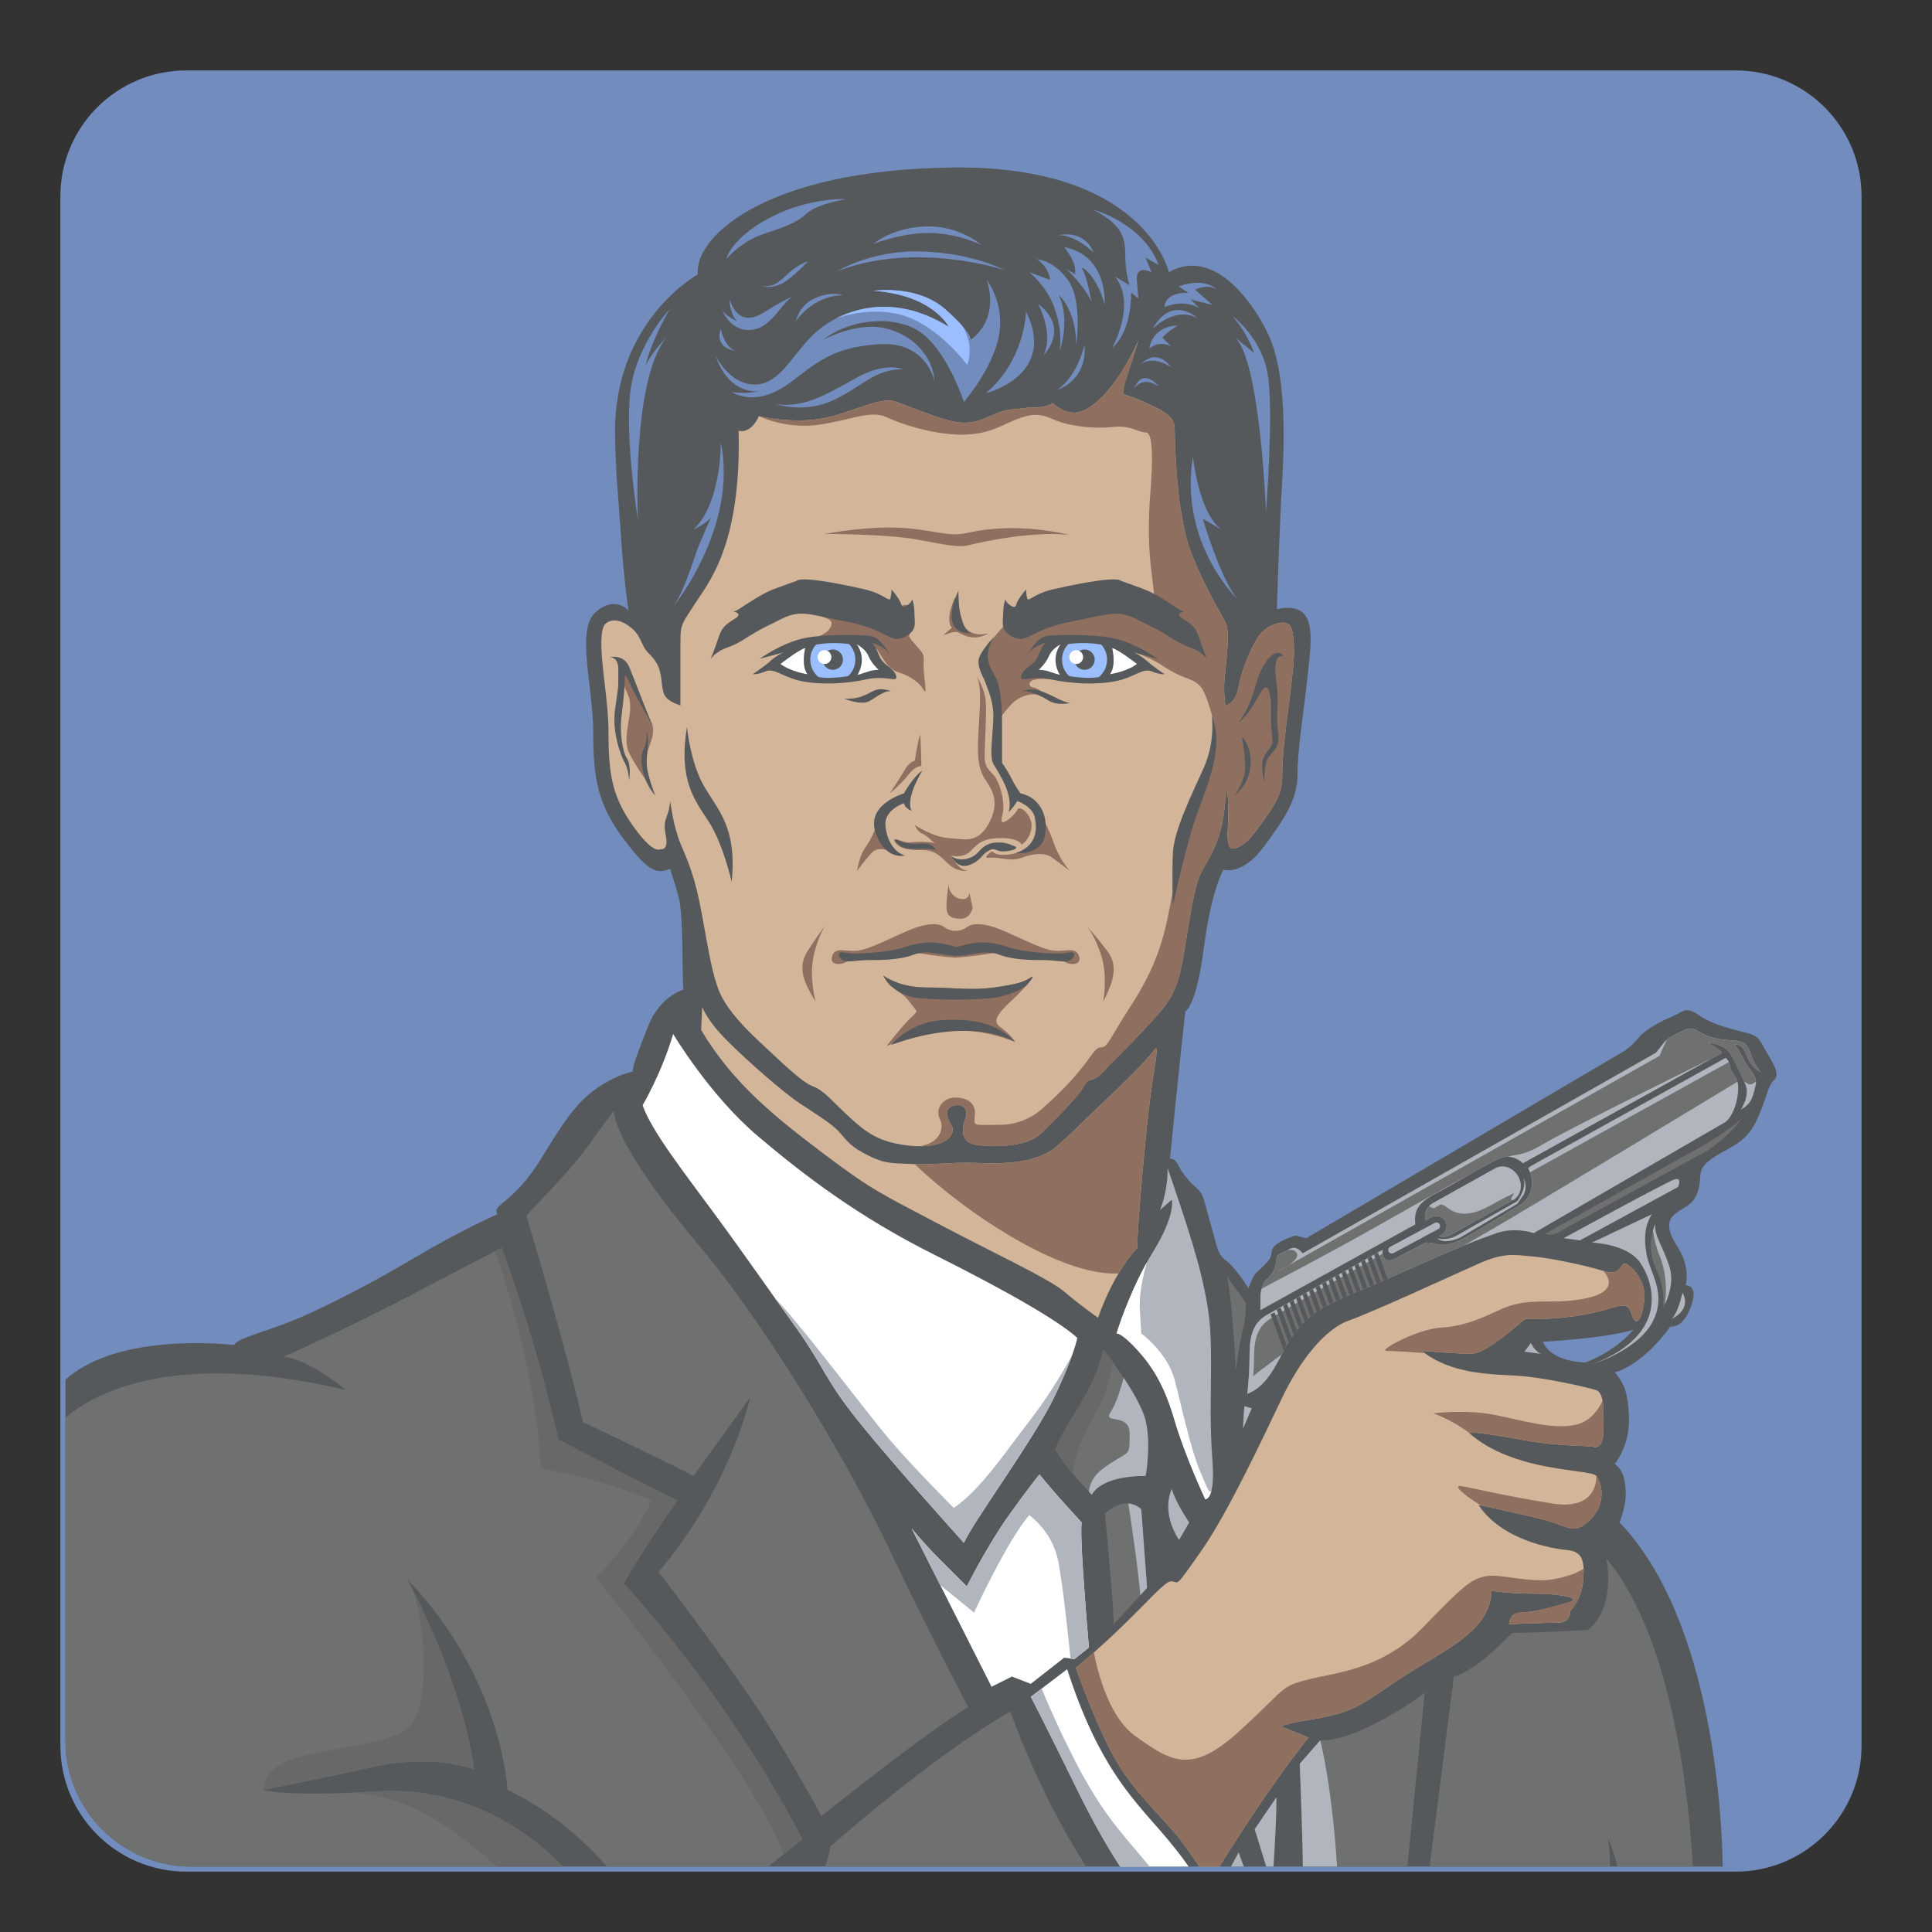 <svg width="192px" height="192px" version="1.1" viewBox="0 0 192 192" xml:space="preserve" xmlns="http://www.w3.org/2000/svg">

	
		
			<rect x="0" y="0" width="192" height="192" fill="#333333" stroke="none"/>

	
		
			<path d="M185,173.482c0,6.913-5.604,12.518-12.518,12.518H18.518C11.604,186,6,180.396,6,173.482V19.518     C6,12.604,11.604,7,18.518,7h153.965C179.396,7,185,12.604,185,19.518V173.482z" fill="#728CBD"/>
		
	
	
		<path d="m173.7 102.68c-1.191-0.325-3.358-0.759-4.768-1.734-1.408-0.975-1.625-0.433-2.6 0-0.976 0.435-2.709 1.193-3.575 2.276-0.868 1.083-1.843 1.517-1.843 1.517l-31.097 18.312s-0.542-0.107-0.868-0.216c-0.324-0.109-0.649 0.108-1.191 0.324-0.542 0.217-1.408 0.65-1.408 1.409s-1.3 1.625-1.626 2.058c-0.324 0.435-0.65 1.409-0.65 1.409s-1.19-1.95-2.166-2.708c-0.976-0.759-0.866-1.192-1.625-3.793s-0.542-2.816-1.734-3.793c0 0-0.649-0.65-1.083-1.299-0.434-0.65-0.541-1.301-1.191-1.301 0 0 0.866-8.777 1.517-14.628 0 0 1.083-0.434 1.842-6.284 0.759-5.852 1.95-7.801 1.95-7.801s1.843 0.649 4.009-2.276c2.167-2.925 3.358-4.768 3.358-7.259 0-2.492 0.542-5.526 0.977-9.535 0.433-4.009 1.083-7.693-3.034-6.827 0 0 0.216-7.368 0.542-13.002 0.324-5.634 0.108-10.943-1.301-14.086-1.409-3.142-5.418-8.993-9.968-6.393 0 0-2.384-10.619-21.455-10.402-19.07 0.217-25.788 7.151-25.354 10.619 0 0-8.347 4.549-8.235 15.819 0.038 3.813 0.374 6.855 0.527 9.263 0.432 6.804 0.911 8.538 0.774 8.291 0 0-1.301-1.517-3.251 0.216-1.95 1.734-0.217 7.368-0.217 11.919s0.434 7.151 3.034 10.619c2.272 3.03 3.221 3.578 4.582 2.944 0 0 0.475 1.246 0.908 2.979 0.434 1.734 0.289 7.151 0.434 9.03 0 0-2.312 0.65-3.468 3.54-1.155 2.889-1.589 4.188-1.589 4.623 0 0-1.3 0.145-3.467 1.588-2.167 1.445-3.535 3.654-5.634 7.08-2.745 4.479-4.912 4.479-4.334 5.489 0 0-3.611 1.59-8.234 4.335s-9.969 5.49-13.147 6.645c-3.178 1.156-4.479 1.445-4.768 2.024 0 0-11.383-1.423-16.768 3.443v35.865c0 6.913 5.604 12.518 12.518 12.518h152.18c-0.056-4.158-0.82-24.38-10.254-34.201 0 0 0.614-1.481 0.614-2.781 0-1.301-0.217-2.384-1.084-3.034 0 0 1.518-1.843 1.408-4.659-0.108-2.818-0.649-3.468-1.408-4.443 0 0 2.601-0.541 5.526-4.55 0 0 1.083 0.216 1.842-1.518s0.541-2.492-0.325-2.6c0 0 0.542-1.735-0.867-3.901-1.408-2.167-0.649-2.926 0.218-3.467 0.866-0.542 1.625-0.868 1.949-2.275 0.325-1.409-0.216-1.843 1.301-2.926 1.518-1.083 3.251-1.409 4.334-3.576 1.084-2.167 1.192-3.684 1.842-4.226 0.65-0.541-0.108-1.733-0.758-2.816-0.653-1.087-0.653-1.519-1.846-1.844zm-16.144 32.722s-3.358 0-4.226-2.059c0 0 6.176-0.325 8.993-1.192 0 0-1.625 2.06-4.767 3.251z" fill="#56595B"/>
		
			<path d="m122.47 84.325c0.203 4e-3 1.107-0.066 2.335-1.723 2.08-2.809 2.628-3.702 2.628-5.707 0-1.767 0.253-3.759 0.546-6.066 0.146-1.143 0.297-2.325 0.438-3.632 0.024-0.226 0.05-0.451 0.075-0.674 0.176-1.581 0.128-3.679-0.245-4.278-0.487-0.782-2.259-0.229-3.126 0.926-0.581 0.775-1.733 3.323-2.022 5.057-0.288 1.733-1.3 1.877-1.3 1.877s-0.145-0.433-0.145-1.877c0-1.445 0.723-5.201 0.145-6.357s-2.022-3.323-3.468-7.079c-1.444-3.756-1.589-11.124-1.589-11.991s-0.145-1.445-1.878-2.312-3.179-1.301-3.179-1.301-0.288 0 0.289-1.733 1.156-3.612 1.156-3.612c-2.022 4.479-4.335 6.646-5.779 7.079-1.445 0.434-2.745-0.867-2.745-0.867-0.866 0.578-2.312 0.434-2.312 0.434-1.733 0.289-2.022 0-3.899 0.867-1.879 0.867-3.035 0.867-5.491 0s-2.312-0.867-3.901-1.445-4.623 1.3-7.657 1.733c-3.034 0.434-5.923-0.289-5.923-0.289-0.867 1.878-2.022 1.445-2.022 1.445 0.289 11.413-3.034 15.169-4.334 17.191-1.3 2.023-1.445 2.023-1.445 3.756s0 6.356 0 6.356c-1.733-0.578-1.733-1.155-1.878-2.456-0.144-1.3-0.434-1.878-1.3-2.745-0.867-0.868-0.578-1.734-2.022-2.745-1.445-1.011-2.243-0.167-2.243-0.167-0.711 0.632-0.354 3.673-0.093 5.894 0.189 1.617 0.386 3.29 0.386 4.891 0 4.279 0.379 6.574 2.73 9.708 1.79 2.386 2.325 1.921 2.446 1.921 0 0 0.819 0.144 0.529-1.301-0.289-1.444 1e-3 -1.589 0.29-2.6l0.144-0.867s0.289 2.456 1.011 4.189c0.723 1.734 1.445 3.178 2.167 7.223 0.722 4.046 1.011 5.635 1.589 7.224s2.023 3.322 4.045 5.201c2.022 1.878 4.189 4.045 5.346 4.478 1.155 0.435 1.877 1.444 3.611 3.034 1.734 1.589 3.034 2.601 6.212 2.89 3.179 0.289 4.624-1.011 3.901-2.167-0.722-1.156-0.361-1.806 0.578-1.878s1.156 0.723 0.794 1.59c-0.361 0.866-0.289 2.239 1.3 2.384 1.59 0.144 4.841 0.288 6.357-1.229 1.518-1.517 3.539-3.467 4.189-4.624 0.65-1.154 0.722 0.073 2.457-2.021 0 0 3.756-3.685 5.345-5.634 1.589-1.951 1.841-3.808 2.239-6.141 0.506-2.961 0.866-5.851 1.589-7.368 0.722-1.517 2.022-2.89 2.384-6.79 0.36-3.9 0.36 1.589 0.289 2.456-0.073 0.872 0.044 1.933 0.456 1.872z" fill="#D3B69A"/>
		
		<path d="m69.788 100.08s0.434 1.301 2.492 3.358c2.059 2.06 5.526 5.094 7.151 6.177 1.625 1.084 3.25 2.06 4.009 2.926 0.759 0.867 1.084 1.408 2.817 2.275s2.275 0.759 4.442 0.867 3.684-0.218 6.501-0.108c2.816 0.108 5.959 0 7.909-1.734 1.95-1.733 2.168-2.059 4.01-3.792 1.841-1.733 4.875-4.659 5.525-5.634 0.65-0.977 0.108 1.299-0.325 4.55s-1.3 12.786-1.3 15.062c0 0-2.167 2.059-3.9 6.935 0 0-1.842-1.301-3.359-2.601s-7.367-4.01-12.677-6.826c-5.309-2.816-6.285-3.143-11.161-6.827-4.875-3.683-9.101-7.042-12.244-12.352l0.11-2.276z" fill="#D3B69A"/><g fill="#8E6F60">
		<path d="m113.02 124.03c0-2.275 0.867-11.811 1.3-15.062 0.434-3.251 0.976-5.526 0.325-4.55-0.65 0.975-3.685 3.9-5.525 5.634-1.842 1.733-2.06 2.059-4.01 3.792-1.95 1.734-5.093 1.843-7.909 1.734-2.726-0.105-4.236 0.194-6.293 0.115 0.826 0.803 2.367 2.194 4.775 4.002 3.619 2.714 10.594 7.103 15.476 6.859 1.036-1.74 1.861-2.524 1.861-2.524z"/>
		<path d="m127.98 70.83c0.146-1.143 0.297-2.325 0.438-3.632 0.024-0.226 0.05-0.451 0.075-0.674 0.176-1.581 0.128-3.679-0.245-4.278-0.487-0.782-2.259-0.229-3.126 0.926-0.581 0.775-1.733 3.323-2.022 5.057-0.288 1.733-1.3 1.877-1.3 1.877s-0.145-0.433-0.145-1.877c0-1.445 0.723-5.201 0.145-6.357s-2.022-3.323-3.468-7.079c-1.444-3.756-1.589-11.124-1.589-11.991s-0.145-1.445-1.878-2.312-3.179-1.301-3.179-1.301-0.288 0 0.289-1.733 1.156-3.612 1.156-3.612c-2.022 4.479-4.335 6.646-5.779 7.079-1.445 0.434-2.745-0.867-2.745-0.867-0.866 0.578-2.312 0.434-2.312 0.434-1.733 0.289-2.022 0-3.899 0.867-1.879 0.867-3.035 0.867-5.491 0s-2.312-0.867-3.901-1.445-4.623 1.3-7.657 1.733c-3.034 0.434-5.923-0.289-5.923-0.289s2.6 1.299 5.852 0.866c3.25-0.434 5.2-1.517 6.826-0.759 1.625 0.759 4.768 1.734 7.477 1.734 2.708 0 4.009-0.975 5.417-1.517 1.409-0.542 2.275-0.65 3.684 0s4.009 0.975 5.852 0.758c1.842-0.216 2.601 0.542 3.359 0.542s0.65 3.25 0.433 5.959-0.217 5.418 0.109 7.91c0.324 2.492 0.324 3.25 0.324 3.25s-2.492-0.867-5.093-0.867-7.692 0.758-9.318 2.384c-1.625 1.625-2.6 2.817-2.275 4.334 0.326 1.517 1.409 2.708 1.301 4.984l-0.108 0.65s0.758-1.192 1.517-1.842c0.758-0.65 1.95-0.975 2.926-0.542 0.975 0.434-0.325-0.758-0.976-0.867s-0.65-0.867 0.759-0.867 4.768 0.542 6.393 0.217c1.626-0.325 2.167-0.759 3.143-1.084l0.975-0.325-1.733-1.625s1.733 0.542 2.925 1.3c1.192 0.759 1.735 1.083 2.927 1.517 1.19 0.434 1.517 1.084 1.949 2.384 0.435 1.301 1.301 3.901 0.109 7.151s-3.25 9.427-3.9 13.003c-0.65 3.575-1.518 6.284-3.901 9.968-2.384 3.685-2.275 4.117-3.034 4.117s-1.191 2.06-5.634 5.96c0 0-1.626 1.733-4.334 1.733-2.709 0-2.601 0.217-2.493-0.975 0.109-1.192-0.758-1.733-1.95-1.733s-2.059 1.083-1.517 2.166c0.441 0.885 0.018 2.345-2.036 2.677 2.629 0.025 3.779-1.15 3.119-2.207-0.722-1.156-0.361-1.806 0.578-1.878s1.156 0.723 0.794 1.59c-0.361 0.866-0.289 2.239 1.3 2.384 1.59 0.144 4.841 0.288 6.357-1.229 1.518-1.517 3.539-3.467 4.189-4.624 0.65-1.154 0.722 0.073 2.457-2.021 0 0 3.756-3.685 5.345-5.634 1.589-1.951 1.841-3.808 2.239-6.141 0.506-2.961 0.866-5.851 1.589-7.368 0.722-1.517 2.022-2.89 2.384-6.79 0.36-3.9 0.36 1.589 0.289 2.456-0.073 0.867 0.043 1.928 0.455 1.867 0.203 4e-3 1.107-0.066 2.335-1.723 2.08-2.809 2.628-3.702 2.628-5.707-3e-3 -1.763 0.25-3.755 0.543-6.062z"/>
		<path d="m78.672 60.209s3.359 1.083 3.793 1.409c0.433 0.325 0 1.083-0.65 1.408s-2.276 1.084-2.276 1.084 2.384-0.542 4.118-0.542 3.034 0.325 3.576 1.083 0.975 1.842 2.059 2.167c1.083 0.325 2.059 0.975 2.492 1.734 0.434 0.758 0-1.3 0-2.384s0.217-0.975-0.867-2.167c-1.083-1.192-0.325-0.759-0.108-1.734s-0.434-1.625-0.542-2.059-2.059 0.758-4.875-0.108c-2.819-0.866-6.72 0.109-6.72 0.109z"/>
		<path d="m97.093 67.252s0.758 1.192 0.866 2.384-0.108 4.334-0.108 5.526 0.543 1.409 0.976 1.95c0.434 0.542 1.191 2.601 0.759 4.009-0.435 1.409 1.3-0.108 1.517-0.649 0.217-0.542 1.517 0.542 1.409 1.733-0.108 1.192-0.977 1.733-0.977 1.733s-0.216-0.65-2.058-0.65-2.275 0.542-3.034 1.3-1.951 0.433-1.951 0.433 0.759 1.517 1.734 1.517c0 0-1.083 0.217-2.059-0.758-0.975-0.975-1.517-1.3-2.492-1.3s-2.167 0-2.708-0.758c-0.542-0.759 0.867 0.108 1.517 0s2.384-0.108 2.601 0.216c0.216 0.325-0.867-0.867-1.409-1.083-0.542-0.217-0.759-0.867-0.759-0.867s1.734 1.192 3.359 1.3 2.817 0.542 3.9-1.3c1.084-1.842 0.65-3.142 0-4.118-0.65-0.975-1.083-1.625-0.975-4.333 0.108-2.709 0.434-5.093-0.108-6.285z"/>
		<path d="m103.81 81.664s0.435 0.758 0.977 2.275c0.541 1.517 1.516 2.601 1.516 2.601s-0.975-0.758-1.733-1.3c-0.759-0.542-1.842-0.434-3.034 0-1.191 0.433-2.166-0.109-3.141 0-0.977 0.108 0.216-0.65 0.216-0.65s0.325 0.65 2.275 0.217c1.949-0.434 3.032-1.41 2.924-3.143z"/>
		<path d="m91.458 72.995s0.108 2.167 0.108 3.142c0 0-0.542-0.108-1.3 0.867-0.758 0.976-1.842 1.842-1.842 1.842s1.083-1.625 1.517-2.384c0.434-0.758 0.975-0.867 0.975-0.867s0.325-2.167 0.542-2.6z"/>
		<path d="m87.124 81.988s-0.434 1.3-1.083 2.167-0.867 2.384-0.867 2.384 0.976-1.3 1.517-1.842c0.542-0.542 1.409-0.216 1.409-0.216s-1.192-1.192-0.976-2.493z"/>
		</g><path d="m41.941 53.925" fill="none" stroke="#f00" stroke-miterlimit="10" stroke-width="2"/>
		<path d="m61.878 66.602s0.542 0.217 1.3 1.734 0.867 2.167 1.408 3.142c0.542 0.976 0.325 1.625-0.108 2.817-0.434 1.192-0.109 3.034 0 3.468 0.108 0.433-1.3-1.625-1.951-2.925-0.65-1.3 0.108-3.359 0.108-4.551s-0.434-1.409-0.65-2.384c-0.215-0.976-0.107-1.301-0.107-1.301z" fill="#8E6F60"/><g fill="#56595B">
		<path d="m127.54 65.194s-0.65-1.083-1.842 0.758c-1.192 1.842-0.759 3.25-2.602 5.851 0 0 0.759-0.542 1.518-1.842 0.758-1.301 1.192-2.275 1.517-1.192 0.324 1.083 0.108 2.275 0.217 3.684 0.107 1.408 0.325 1.3-0.434 2.275-0.758 0.975-0.434 1.842-0.325 2.816 0.109 0.976-0.108-1.625 0.542-2.383s1.083-1.083 0.867-2.601c-0.217-1.517 0.107-2.817-0.108-4.442-0.217-1.624-0.326-3.033 0.65-2.924z"/>
		<path d="m123.42 73.212s0.975 0.867 0.866 2.817c-0.108 1.95-1.625 3.033-1.625 3.033s1.191-1.408 1.083-3.142c-0.108-1.733-0.324-2.708-0.324-2.708z"/>
		<path d="m60.578 65.302s1.409-0.325 1.95 0.975c0.542 1.3 1.517 3.9 2.059 5.201l0.325 0.758s-1.083-1.95-1.733-3.142-1.083-2.493-1.083-1.734c0 0.758-0.108 2.059-0.325 3.792s0.108 3.576 0.542 4.226 0.217 2.167 0.217 2.167-0.108-1.191-0.433-1.733-1.3-2.925-0.976-5.309c0.325-2.384 0.325-1.95 0.325-3.034v-1.083s-2e-3 -1.084-0.868-1.084z"/>
		<path d="m64.262 72.67s0.108 0.976-0.325 1.842c-0.434 0.867-0.108 3.142 1.192 4.55 0 0-0.867-2.059-0.867-3.358 0-1.3 0.324-2.058 0-3.034z"/></g><g fill="#8E6F60">
		<path d="m82.031 91.957s-0.758 0.976-1.733 2.492c-0.975 1.517-0.65 2.818 0.758 5.093 0 0-0.65-2.384-0.217-4.443 0.434-2.059 1.192-3.142 1.192-3.142z"/>
		<path d="m108.03 92.066s0.838 0.908 1.937 2.338 0.883 2.753-0.33 5.139c0 0 0.448-2.431-0.156-4.446s-1.451-3.031-1.451-3.031z"/>
		<path d="m94.275 87.839s-0.217 1.409-0.217 2.275 0.433 1.192 1.409 1.192c0.975 0 1.192-1.083 1.192-1.083l-0.325-1.517s0 0.65-0.65 0.65-1.409-0.541-1.409-1.517z"/>
		<path d="m87.774 96.941s1.517 1.192 4.226 1.192c2.708 0 4.551 0.325 6.826 0 2.275-0.324 2.926-0.542 3.576-0.975 0.649-0.434-0.218 0.65-1.301 1.733-1.084 1.083-2.817 2.384-1.733 3.143 1.083 0.758 1.517 1.517 1.517 1.517s-3.25-1.408-6.393-1.084c-3.142 0.325-5.201 0.866-6.393 1.517 0 0 1.3-1.733 2.275-2.708 0.976-0.975 0.867-0.542 0-1.733-0.866-1.193-1.842-1.085-2.6-2.602z"/>
		</g><path d="m120.42 71.153s0.406 2.492-0.813 5.201c-1.219 2.708-2.947 6.176-3.048 8.452-0.103 2.275 0 5.201 0 5.201s1.016-4.768 2.031-8.019c1.016-3.251 3.253-7.476 1.83-10.835z" fill="#56595B"/>
		<path d="m68.271 72.236s0.325 3.576 1.733 5.959c1.409 2.384 3.251 4.117 2.709 9.427 0 0-0.867-3.793-2.275-5.959-1.409-2.167-3.034-4.118-2.167-9.427z" fill="#56595B"/>
		<path d="m81.923 53.059s6.068 0 9.102 0.542 4.226 0.867 5.417 0.542c1.192-0.325 6.501-1.408 9.859-0.975 0 0-3.25-0.867-6.934-0.65-3.685 0.217-3.25 0.867-5.959 0.434-2.708-0.436-5.092-0.977-11.485 0.107z" fill="#8E6F60"/>
		<path d="m94.925 59.342s-1.083 2.167-0.325 3.034l-0.867 0.759s1.083-0.434 1.409-0.325c0.325 0.108 1.517 1.083 3.142 0.108 0 0-2.059 0.65-2.601-1.083-0.541-1.734-0.758-2.493-0.758-2.493z" fill="#8E6F60"/><g fill="#56595B">
		<path d="m95.25 58.693s-0.108 3.575 1.192 4.225c0 0-3.25 0.325-1.192-4.225z"/>
		<path d="m99.909 59.56s-0.217 0.542-0.217 1.408-0.324 1.625 0.867 2.275c1.192 0.65 1.625-0.108 3.358-0.758 1.734-0.65 2.926-0.758 5.418-1.3s3.034 0.108 4.876 0.975c1.843 0.867 2.71 1.734 4.009 2.167 1.301 0.433 1.733 1.192 1.733 1.192s-0.433-1.084-0.758-2.059-0.541-1.3-1.626-1.95c-1.083-0.65 0.435-0.758 0.109-0.758s-0.65-0.325-2.059-1.192-1.842-0.976-3.034-1.409l-1.191-0.433s-0.108-0.216-1.409-0.108-3.575 0.542-5.418 0.975c-1.842 0.434-2.384 1.301-2.492 0.867-0.107-0.434-0.107-0.867-0.107-0.867s-0.867 0.976-0.976 1.517c-0.107 0.541-0.974-0.109-1.083-0.542z"/>
		<path d="m90.659 59.56s0.216 0.542 0.216 1.408 0.325 1.625-0.867 2.275-1.625-0.108-3.359-0.758-2.925-0.758-5.418-1.3c-2.492-0.542-3.033 0.108-4.875 0.975s-2.708 1.734-4.009 2.167c-1.3 0.433-1.733 1.192-1.733 1.192s0.434-1.084 0.758-2.059c0.325-0.975 0.542-1.3 1.625-1.95s-0.433-0.758-0.108-0.758 0.65-0.325 2.059-1.192c1.408-0.867 1.841-0.976 3.033-1.409l1.192-0.433s0.109-0.216 1.409-0.108 3.576 0.542 5.417 0.975c1.842 0.434 2.384 1.301 2.493 0.867 0.108-0.434 0.108-0.867 0.108-0.867s0.867 0.976 0.975 1.517c0.109 0.541 0.976-0.109 1.084-0.542z"/>
		<path d="m91.675 76.571s-1.734 2.709-1.083 4.009c0 0-0.65-0.216-0.758-0.758 0 0-1.951 0.65-1.842 2.167s0.867 2.708 1.95 3.034c0 0-1.95 0.542-2.925-2.275s2.817-3.9 2.817-3.9 0.866-1.627 1.841-2.277z"/>
		<path d="m98.826 63.243s-0.867 0.867-1.409 1.842 0.326 2.167 0.542 2.817c0.217 0.65 0.759 1.733 0.759 3.25s-0.434 4.009 0 4.768c0.433 0.758 2.059 3.034 1.517 4.767 0 0 0.325-0.216 0.867-1.083 0 0 1.517 0.542 1.733 1.625 0.217 1.083 0.325 2.817-1.95 3.576 0 0 2.492 0.216 2.925-1.625 0.435-1.842-0.324-3.9-2.384-4.334 0 0-0.433-0.542-0.866-1.409s-0.975-1.625-0.975-1.625 0-2.275 0-3.792-0.108-3.142-0.435-4.226c-0.324-1.083-1.841-2.167-0.324-4.551z"/>
		<path d="m100.67 84.047s-0.541-0.325-1.408-0.325c-0.866 0-1.409 0.216-2.059 0.975s-2.059 0.976-2.709 0.325c0 0 0.578 1.337 1.734 0.976 1.155-0.361 1.373-1.083 1.878-1.373 0.506-0.289 0.578-0.289 1.156-0.072 0.577 0.217 2.456-0.217 1.408-0.506z"/>
		<path d="m93.047 84.48s-0.361-0.65-1.156-0.65-1.733 0.145-2.528-0.289c-0.794-0.433-0.217 0.506 0.578 0.722 0.794 0.217 2.239-0.072 3.106 0.217z"/>
		<path d="m88.749 68.77s-1.083-0.542-1.95-0.109c-0.867 0.434-1.517 0.867-2.925 0.759 0 0 1.733 0.758 2.6 0.217 0.867-0.542 1.734-1.193 2.275-0.867z"/>
		<path d="m101.64 68.661s0.649-0.325 1.733 0c1.083 0.325 2.275 1.192 3.034 1.192 0 0-1.301 0.325-2.167-0.216-0.867-0.542-1.951-0.976-2.6-0.976z"/></g><g fill="#728CBD">
		<path d="m71.63 43.957s0.108 5.959-2.709 8.668c0 0 1.192-0.542 1.733-1.191 0 0-0.433 0.975-1.083 2.492s-1.3 4.225-2.6 6.284c0-1e-3 6.392-7.91 4.659-16.253z"/>
		<path d="m66.537 30.737s-3.359 3.576-3.901 8.235 0.758 12.677 0.758 12.677-0.649-13.761 2.817-18.095c0 0-1.517 1.517-2.059 2.817 1e-3 1e-3 0.327-1.95 2.385-5.634z"/>
		<path d="m84.09 19.794s-3.684-0.217-7.584 1.842c-3.901 2.059-4.334 4.117-4.334 4.117s1.408-1.734 3.684-2.493c2.275-0.758 3.25-1.083 4.334-2.058 1.083-0.974 3.9-1.408 3.9-1.408z"/>
		<path d="m86.799 24.236s1.842-1.625 5.201-1.733c3.359-0.109 5.525 1.842 5.525 1.842s-2.383-1.192-5.201-1.192c-2.816 0-5.525 1.083-5.525 1.083z"/>
		<path d="m80.298 25.97s-0.867 0.217-1.951 1.192c-1.083 0.976-1.3 1.3-2.6 1.3 0 0 1.192 0.325 2.384-0.542s2.167-1.95 2.167-1.95z"/>
		<path d="m78.781 29.438s-1.192 0.542-2.708 1.517c-1.517 0.975-2.817 0.975-3.576-1.192 0 0 0 1.408 0.758 2.167 0 0-1.192-0.542-1.517-1.192 0 0 0.758 2.167 2.817 2.059 2.059-0.109 3.034-2.601 4.226-3.359z"/>
		<path d="m83.765 29.329s-1.192-0.433-2.817 0.325-1.842 2.275-1.842 2.275 1.517-2.491 4.659-2.6z"/>
		<path d="m71.63 32.688s0.325 1.733 1.408 2.167c0 0-2.059-0.217-1.408-2.167z"/>
		<path d="m71.088 35.289s1.3 2.817 3.792 2.925 3.792-2.817 5.851-4.875 7.26-4.768 13.544-0.867c0 0-1.517-3.142-7.477-3.575 0 0 4.334-0.65 7.151 1.841 2.817 2.492 2.492 3.034 2.492 3.034s2.926-1.734 1.625-5.959c0 0 1.842 2.384 1.192 5.634s-3.467 6.501-3.467 6.501-1.409-4.443-3.901-6.609c-2.492-2.167-7.368-1.734-10.077 0.433 0 0 3.142-1.734 5.959-1.192s4.984 2.817 5.092 5.309c0 0-0.759-4.009-5.526-3.684-4.768 0.325-6.285 1.95-8.776 3.792-2.492 1.842-4.442 1.734-5.852 0.976 0 0 1.517 0.216 2.709-0.109 3e-3 0-2.922 0.542-4.331-3.575z"/>
		<path d="m89.724 36.697s-1.625-0.758-4.442 0.759c-2.816 1.517-5.201 3.142-8.126 2.709 0 0 2.817 0.975 5.743-0.434 2.925-1.409 4.009-3.034 6.825-3.034z"/>
		<path d="m83.223 26.945s3.467-2.167 8.56-1.95c5.092 0.216 8.018 1.842 8.018 1.842s-8.668-2.926-16.578 0.108z"/>
		<path d="m101.97 30.955s-0.108 4.875-4.01 8.126c0 0 7.151-1.734 4.01-8.126z"/>
		<path d="m103.16 30.196s1.626 2.925 0.542 5.093c0 0 2.709-2.601-0.542-5.093z"/>
		<path d="m102.29 27.054s1.625 1.3 2.384 3.25 0.759 3.25 0.65 4.551c0 0 1.084-3.034-0.108-5.526 0 0 1.733 1.408 1.733 4.984 0 0 0.65-4.334-0.759-6.393-1.407-2.059-3.142-2.167-3.142-2.167s1.192 0.759 1.301 2.059l-2.059-0.758z"/>
		<path d="m105.98 26.729s1.733 1.625 2.492 3.25c0 0-0.434-2.384-0.867-3.142-0.434-0.759 1.518 0.649 2.168 3.467 0 0 0.433-4.876-4.01-5.743 0 0 1.083 1.3 1.083 2.276v0.433l-0.866-0.541z"/>
		<path d="m105.22 23.37s2.492-0.65 3.467 1.733c0 0-1.734-1.733-3.467-1.733z"/>
		</g><path d="m107.21 94.955c-0.362-0.939-1.445-0.289-2.673-0.506-1.228-0.216-3.251-1.3-4.985-2.022-1.733-0.722-2.889-0.722-3.467-0.289-0.456 0.342-0.911 0.369-1.083 0.365v-4e-3s-0.013 2e-3 -0.036 3e-3c-0.023-1e-3 -0.036-3e-3 -0.036-3e-3v4e-3c-0.172 4e-3 -0.627-0.023-1.083-0.365-0.578-0.434-1.734-0.434-3.467 0.289s-3.756 1.806-4.984 2.022c-1.229 0.217-2.312-0.434-2.673 0.506-0.361 0.939 0.723 1.011 1.373 0.65s2.023-0.722 3.467-0.794c1.445-0.072 2.962-0.217 3.829-0.072 0.757 0.126 2.45 0.363 3.396 0.42v0.013c0.054 0 0.115-1e-3 0.18-4e-3 0.065 3e-3 0.126 4e-3 0.181 4e-3v-0.013c0.946-0.058 2.639-0.294 3.396-0.42 0.866-0.145 2.384 0 3.828 0.072 1.443 0.072 2.816 0.434 3.467 0.794 0.647 0.361 1.73 0.289 1.37-0.65z" fill="#8E6F60"/><g fill="#56595B">
		<path d="m95.034 94.115s-0.325-0.109-1.3-0.325c-0.975-0.217-2.167-0.217-3.792 0.325s-4.225 0.65-5.092 0.65-1.734-0.434-1.409 0.325 1.517 0.325 2.817 0.325 3.142 0 4.551-0.542 2.817 0.109 4.117 0.109h0.255c1.3 0 2.709-0.65 4.118-0.109 1.407 0.542 3.25 0.542 4.55 0.542 1.301 0 2.492 0.434 2.817-0.325 0.325-0.758-0.542-0.325-1.408-0.325-0.867 0-3.468-0.108-5.093-0.65s-2.817-0.542-3.792-0.325c-0.976 0.216-1.3 0.325-1.3 0.325h-0.039z"/>
		<path d="m102.4 97.158c-0.65 0.433-1.301 0.65-3.576 0.975s-4.118 0-6.826 0c-2.709 0-4.226-1.192-4.226-1.192 0.477 0.955 1.041 1.266 1.608 1.663 0.574 0.305 1.264 0.541 2.076 0.604 2.817 0.216 5.346 0.145 6.936 0 1.124-0.103 2.645-0.532 3.644-1.313 0.547-0.627 0.805-1.031 0.364-0.737z"/>
		<path d="m88.569 103.84s1.806-2.239 4.984-2.455c3.178-0.217 5.635 0.36 7.332 2.167 0 0-4.082-2.673-12.316 0.288z"/>
		</g><path d="m66.898 102.76s3.612 6.068 8.379 10.114c4.768 4.044 10.113 8.09 17.625 11.846 7.513 3.756 12.424 6.646 14.158 8.234 0 0-0.288 1.734-2.311 5.924s-8.091 12.425-8.958 14.447c0 0-6.791-7.513-10.402-11.992-3.612-4.478-3.323-5.345-6.791-10.112-1.733-2.384-4.551-6.465-7.584-10.582s-6.284-8.271-7.151-10.799c2e-3 0 1.88-3.179 3.035-7.08z" fill="#fff"/>
		<path d="m116.02 116.05s0.145 1.879-0.723 4.189l1.155-1.011s0.434 1.445-1.878 5.2c-2.312 3.756-3.612 8.091-3.612 8.091s0.435-0.145 2.023 1.589 2.744 3.611 3.756 7.078c1.012 3.469 3.034 7.802 3.034 7.802s1.012 0.145 0.723-3.756c-0.29-3.901-0.146-5.924-0.146-9.679 0-3.757-0.145-5.347-1.011-8.958s-3.321-10.545-3.321-10.545z" fill="#B1B5BD"/>
		<path d="m121.94 126.88 1.878 2.602s0 1.589-0.289 2.601c-0.289 1.011-0.722 4.044-0.722 4.044s-0.288-6.502-0.867-9.247z" fill="#6F7070"/>
		<path d="m109.66 134.11s-0.435 2.455-2.602 5.923c-2.166 3.468-2.166 4.045-2.166 4.045s0.577 1.012 1.299 1.878c0.724 0.867 2.313 2.601 2.313 2.601s0.722-1.878 5.345-1.878c0 0 0.579-3.034 0-5.49-0.578-2.456-4.189-7.079-4.189-7.079z" fill="#6F7070"/>
		<path d="m110.62 135.4c-0.558-0.776-0.959-1.291-0.959-1.291s-0.435 2.455-2.602 5.923c-2.166 3.468-2.166 4.045-2.166 4.045s0.577 1.012 1.299 1.878c0.124 0.148 0.274 0.323 0.436 0.508 0.135-1.85 1.022-3.995 2.311-6.142 0.985-1.644 1.456-3.567 1.681-4.921z" fill="#686868"/>
		<path d="m111.67 136.92c-0.29 1.083-0.762 2.609-1.286 3.396-0.866 1.301 1.878 0 1.878 2.167s0 1.733-1.589 2.745c-1.161 0.738-2.243 1.401-2.462 3 0.18 0.196 0.295 0.322 0.295 0.322s0.722-1.878 5.345-1.878c0 0 0.579-3.034 0-5.49-0.276-1.172-1.245-2.839-2.181-4.262z" fill="#B1B5BD"/>
		<path d="m119.34 146.39c-1.011-2.313-1.878-6.501-2.601-9.246-0.722-2.746-3.322-4.624-3.322-4.624s0 0-0.145-2.456c-0.085-1.458 0.338-3.326 0.697-4.602-1.934 3.474-3.01 7.059-3.01 7.059s0.435-0.145 2.023 1.589 2.744 3.611 3.756 7.078c1.012 3.469 3.034 7.802 3.034 7.802s0.39 0.056 0.615-0.833c-0.234 0.358-0.484-0.479-1.047-1.767z" fill="#fff"/>
		<path d="m78.6 131.22c3.468 4.768 3.178 5.635 6.791 10.112 3.611 4.479 10.402 11.992 10.402 11.992 0.867-2.022 6.934-10.257 8.958-14.447 0.905-1.876 1.463-3.258 1.803-4.214-0.563 1.031-2.153 3.844-4.115 6.38-2.455 3.179-5.056 7.08-7.656 8.813 0 0-4.19-4.19-6.501-6.936-2.312-2.744-7.801-10.112-10.69-13.291-0.217-0.238-0.418-0.461-0.608-0.672 0.603 0.856 1.15 1.622 1.616 2.263z" fill="#B1B5BD"/>
		<path d="m108.65 20.841s4.912 1.3 6.501 5.49l-1.301-0.722 0.579 1.445s-1.59-0.867-1.445 0.867 0.145 1.733 0.145 1.733l-0.723-0.578s0.144 3.756-1.878 5.49c0 0 2.456-4.334 0.289-7.079l1.444 0.867s-0.434-1.155-0.434-3.033c1e-3 -1.879-0.431-3.035-3.177-4.48z" fill="#728CBD"/>
		<path d="m107.78 34.277s-0.724 3.178-2.745 4.479c0 0 3.033-0.867 2.745-4.479z" fill="#728CBD"/>
		<path d="m95.637 32.385c-0.371-0.42-0.909-0.959-1.687-1.648-2.817-2.492-7.151-1.841-7.151-1.841 5.959 0.433 7.477 3.575 7.477 3.575-4.544-2.82-8.521-2.185-11.154-0.838 1.222-0.417 3.749-1.052 6.387-0.353 3.684 0.975 6.61 4.984 6.61 4.984s0.789-1.848-0.482-3.879z" fill="#9ABEFF"/><g fill="#728CBD">
		<path d="m120.93 28.787s-1.083-1.3-3.792-0.325l0.976 0.65s-2.276-0.216-2.385 1.409c0 0 1.842-0.867 3.468 0.108l-0.867-0.867 2.168 0.542-1.734-1.517c-1e-3 0 1.299-0.65 2.166 0z"/>
		<path d="m122.45 31.388s3.034 2.167 3.576 6.068-0.216 13.436-0.216 13.436-0.542-14.844-3.034-17.336l1.842 1.517c0-1e-3 -0.543-1.844-2.168-3.685z"/>
		<path d="m118.98 31.604s-2.492-2.384-4.441 1.084c0 0 2.166-2.276 4.441-1.084z"/>
		<path d="m117.03 32.363s-2.384-0.108-2.817 2.275c0 0 0.867-0.867 2.167-0.217l-0.866-0.867c0 1e-3 0.432-0.541 1.516-1.191z"/>
		<path d="m116.38 36.48s-1.408-2.059-3.034-0.217c0 1e-3 0.975-1.083 3.034 0.217z"/>
		<path d="m115.19 38.431s-1.625-2.059-2.491 0.217c-1e-3 -1e-3 0.757-1.409 2.491-0.217z"/>
		</g><path d="m79.756 182.79c-7.801-14.881-17.77-25.427-17.77-25.427 2.023-3.612 5.346-8.235 5.346-8.235-1.878-0.866-11.847-6.067-11.847-6.067-2.312-10.257-5.634-19.069-5.634-19.069s-3.323 1.733-9.391 4.912c-6.068 3.178-12.28 5.922-12.28 5.922 2.601 0.29 6.212 3.323 6.212 3.323-17.879-4.263-25.665 0.79-27.892 2.753v32.079c0 6.913 5.604 12.518 12.518 12.518h36.936c-4.09-4.248-10.525-7.983-18.527-7.476-9.102 0.578-11.269-0.144-11.269-0.144s5.201-1.012 11.124-2.313 9.824 0.289 9.824 0.289c-1.156-8.957-6.646-18.926-6.646-18.926 9.535 9.969 9.969 20.949 9.969 20.949 4.752 2.225 8.229 5.721 9.888 7.619h16.018l3.421-2.707z" fill="#6F7070"/>
		<path d="m118.55 45.365s0.542 5.526 2.817 7.259l-1.842-1.083s1.842 6.284 3.575 8.126c1e-3 0-5.958-5.525-4.55-14.302z" fill="#728CBD"/>
		
			<path d="m102.15 65.049s0.794-1.589 1.733-1.806c0.938-0.217 4.694-0.217 6.573 0.145 1.878 0.361 3.539 1.372 4.623 2.094l-2.384-0.65s0.649 0.289 1.3 0.867c0.65 0.578 1.733 1.3 1.733 1.3s-0.433 0.072-1.299-0.289c-0.868-0.362-1.734 0.65-3.685 1.011-1.951 0.362-4.406 0.217-6.356-0.216-1.951-0.434-3.107 0.433-2.89-0.361 0.217-0.795 1.3-1.011 1.661-1.95s0.723-1.3 0.723-1.3-1.227 0.289-1.732 1.155z" fill="#56595B"/>
			<path d="m110.02 65.555c0-0.572-0.216-1.092-0.569-1.488-1.203-0.238-2.482-0.162-3.275-0.071-0.392 0.403-0.634 0.953-0.634 1.56 0 0.64 0.271 1.215 0.7 1.624 0.506 0.111 1.143 0.164 1.9 0.183 0.384 9e-3 0.74-0.021 1.064-0.08 0.499-0.412 0.814-1.033 0.814-1.728z" fill="#9ABEFF"/>
			<circle cx="107.78" cy="65.555" r="1.011" fill="#56595B"/><g fill="#fff">
			<circle cx="106.95" cy="65.302" r=".687"/>
			<path d="m105.4 64.038s-1.085 1.3-0.073 3.034c0 0-0.723-0.217-1.156-0.361-0.433-0.145-0.938-0.145-0.938-0.145s0.723-0.65 1.012-1.373c0.287-0.722 1.155-1.155 1.155-1.155z"/>
			<path d="m110.53 64.399s0.433 1.733-0.217 2.6c0 0 1.59-0.216 2.673-1.011 0 0-1.733-1.372-2.456-1.589z"/>
		</g>
		
			<path d="m88.398 65.049s-0.794-1.589-1.733-1.806-4.696-0.217-6.573 0.145c-1.878 0.361-3.54 1.372-4.623 2.094l2.383-0.65s-0.65 0.289-1.3 0.867c-0.649 0.578-1.733 1.3-1.733 1.3s0.434 0.072 1.3-0.289c0.867-0.362 1.733 0.65 3.684 1.011 1.951 0.362 4.407 0.217 6.357-0.216 1.951-0.434 3.106 0.433 2.89-0.361-0.217-0.795-1.3-1.011-1.662-1.95-0.361-0.939-0.722-1.3-0.722-1.3s1.227 0.289 1.732 1.155z" fill="#56595B"/>
			<path d="m80.524 65.555c0-0.572 0.217-1.092 0.569-1.488 1.203-0.238 2.482-0.162 3.275-0.071 0.393 0.403 0.634 0.953 0.634 1.56 0 0.64-0.27 1.215-0.699 1.624-0.507 0.111-1.143 0.164-1.901 0.183-0.384 9e-3 -0.74-0.021-1.065-0.08-0.496-0.412-0.813-1.033-0.813-1.728z" fill="#9ABEFF"/>
			<circle cx="82.764" cy="65.555" r="1.011" fill="#56595B"/><g fill="#fff">
			<circle cx="81.937" cy="65.302" r=".686"/>
			<path d="m85.147 64.038s1.084 1.3 0.072 3.034c0 0 0.722-0.217 1.156-0.361 0.433-0.145 0.939-0.145 0.939-0.145s-0.723-0.65-1.011-1.373c-0.289-0.722-1.156-1.155-1.156-1.155z"/>
			<path d="m80.019 64.399s-0.434 1.733 0.217 2.6c0 0-1.589-0.216-2.673-1.011 0 0 1.734-1.372 2.456-1.589z"/>
		</g>
		<path d="m90.591 151.88s1.156 1.444 2.745 3.033c1.589 1.59 2.745 2.746 2.745 2.746s2.022-4.046 4.19-7.08c2.166-3.034 3.033-4.045 3.033-4.045s1.155 1.445 2.744 3.179l1.445 1.589s-0.145 0.578 0.145 4.912 0.578 7.513 0.578 7.513l-1.444 1.155-1.012-0.145-3.323 2.601-1.878-0.723-2.021 1.012-7.947-15.747z" fill="#fff"/>
		<path d="m107.49 151.3-1.445-1.589c-1.589-1.733-2.744-3.179-2.744-3.179s-0.867 1.011-3.033 4.045c-2.168 3.034-4.19 7.08-4.19 7.08s-1.156-1.156-2.745-2.746c-1.589-1.589-2.745-3.033-2.745-3.033l2.845 5.639 3.367 2.74s3.323-7.224 5.489-9.68c0 0 2.312 1.589 2.89 4.623 0.454 2.383 0.997 7.527 1.209 9.626l0.381 0.054 1.444-1.155s-0.289-3.179-0.578-7.513-0.145-4.912-0.145-4.912z" fill="#B1B5BD"/>
		<path d="m109.81 150.43s0.867 8.957 0.867 10.98l3.322-3.612-0.577-7.801s-1.445-1.589-3.612 0.433z" fill="#6F7070"/>
		<path d="m112.13 149.41c0.302 1.947 0.951 6.296 1.193 9.117l0.671-0.73-0.577-7.801s-0.475-0.52-1.287-0.586z" fill="#B1B5BD"/>
		<path d="m116.45 147.98s-1.155 2.167 0.723 5.057l1.012-1.734c0-1e-3 -1.301-1.88-1.735-3.323z" fill="#B1B5BD"/>
		<path d="m60.975 110.41s-0.578 0.722-2.312 3.179c-1.734 2.455-4.623 5.345-6.357 7.223 0 0 3.756 12.425 5.634 20.515 0 0 7.946 3.757 10.98 5.346l5.634-7.801s-1.878 8.812-9.102 17.336c0 0 4.768 6.213 8.668 11.846 3.9 5.636 7.512 12.425 7.512 12.425s10.257-8.234 14.591-10.835c0 0-3.323-6.213-7.946-15.892-4.623-9.68-12.569-22.537-18.637-29.762-6.065-7.223-8.376-11.413-8.665-13.58z" fill="#6F7070"/>
		<path d="m77.845 184.3 1.911-1.513c-7.801-14.881-17.77-25.427-17.77-25.427 2.023-3.612 5.346-8.235 5.346-8.235-1.878-0.866-11.847-6.067-11.847-6.067-2.312-10.257-5.634-19.069-5.634-19.069s-0.225 0.117-0.663 0.345c1.18 3.378 4.104 12.541 4.564 21.613 0 0 5.634 0.867 10.98 3.179 0 0-1.445 3.612-5.49 7.656-1e-3 -1e-3 16.287 20.224 18.603 27.518z" fill="#686868"/><g fill="#B1B5BD">
		<path d="m125.26 130.2v-1.59s0.146-1.154 0.724-1.589c0.577-0.433 0.866-1.3 0.866-1.878 0-0.577 0.578-0.577 1.301-1.011s1.3 0.434 1.3 0.434l35.106-19.938 0.578-0.722s0.434-0.724 1.445-1.156c1.01-0.434 1.299-0.722 1.878-0.434 0.577 0.289 1.3 0.867 2.89 1.011 1.589 0.146 2.166 0 2.6 1.301 0.433 1.301 1.012 1.879 1.012 1.879s-0.867-0.29-1.301-1.445c-0.433-1.155-0.722-1.229-1.3-1.3 0 0 0.506 0.65 1.012 1.661 0.506 1.012 1.372 1.518 1.083 2.527-0.289 1.012-0.289 1.662-1.444 2.313 0 0 0.938-1.372 0.433-2.528s-0.794-1.733-1.154-2.456c-0.362-0.723-0.795-1.445-2.528-1.661 0 0 1.154 0.722 1.372 1.011l-19.793 10.979s-0.939-1.011-2.238-0.506c-1.301 0.506-4.263 2.384-6.213 3.396s-2.384 1.733-2.239 3.179l-15.39 8.523z"/>
		<path d="m123.53 141.98s0.072-1.878 0.146-2.239l0.722 0.217-0.868 2.022z"/>
		<path d="m123.96 138.51s0.216-1.878 0.216-3.611 0.144-3.396 1.806-4.262l11.413-6.429s-0.216 1.444 1.156 0.938l3.105-1.661s0.65 0 1.085 0.145c0.433 0.145 1.372 0.145 2.6-0.506s5.851-3.467 5.851-3.467 1.879-1.301 0.65-3.611l19.648-10.908s0.36 0.289 0.433 0.795 0.218 0.506 0.65 1.3c0.434 0.795 0 3.396-1.083 4.262l-19.07 11.053s-1.807-0.65-3.684 0c-1.878 0.65-3.901 1.445-8.597 3.539-4.695 2.095-6.934 2.889-8.596 3.828-1.662 0.938-2.961 2.384-3.829 4.046-0.866 1.659-1.876 3.898-3.754 4.549z"/>
		</g><path d="m172.58 107.23c-0.433-0.794-0.578-0.794-0.65-1.3s-0.433-0.795-0.433-0.795l-19.648 10.908c1.229 2.311-0.65 3.611-0.65 3.611s-4.623 2.816-5.851 3.467-2.167 0.65-2.6 0.506c-0.435-0.145-1.085-0.145-1.085-0.145l-3.105 1.661c-1.372 0.506-1.156-0.938-1.156-0.938l-11.413 6.429c-1.662 0.866-1.806 2.528-1.806 4.262 0 0.76-0.041 1.547-0.088 2.192 0.723-0.557 1.737-1.334 2.688-2.048 0.169-0.126 0.37-0.27 0.601-0.428 0.116-0.225 0.229-0.445 0.338-0.655 0.868-1.662 2.167-3.107 3.829-4.046s3.9-1.733 8.596-3.828c2.347-1.046 4.024-1.769 5.352-2.31 1.035-0.609 1.984-1.162 2.739-1.591 3.002-1.705 22.306-13.398 24.438-14.689-0.027-0.1-0.057-0.189-0.096-0.263z" fill="#6F7070"/>
		<path d="m137.4 124.21-11.413 6.429c-1.662 0.866-1.806 2.528-1.806 4.262s-0.216 3.611-0.216 3.611c0.105-0.036 0.209-0.08 0.311-0.127 0.158-0.772 0.339-1.913 0.339-3.123 0-2.167 0.289-3.322 1.59-4.189 1.083-0.723 8.692-5.059 11.194-6.482-0.023-0.207 1e-3 -0.381 1e-3 -0.381z" fill="#B1B5BD"/>
		<path d="m171.5 105.14-19.35 10.741c-0.096 0.09-0.181 0.174-0.255 0.255 0.063 0.123 0.116 0.243 0.161 0.36l19.754-10.944c-0.13-0.265-0.31-0.412-0.31-0.412z" fill="#B1B5BD"/>
		<path d="m173.66 105.07c0.434 1.155 1.301 1.445 1.301 1.445s-0.579-0.578-1.012-1.879c-0.434-1.301-1.011-1.155-2.6-1.301-1.59-0.144-2.313-0.722-2.89-1.011-0.579-0.288-0.868 0-1.878 0.434-1.012 0.433-1.445 1.156-1.445 1.156l-0.578 0.722-35.106 19.938s-0.577-0.867-1.3-0.434-1.301 0.434-1.301 1.011c0 0.578-0.289 1.445-0.866 1.878-0.313 0.235-0.498 0.681-0.603 1.041 1.733-0.914 6.039-3.192 9.199-4.941 3.667-2.03 8.28-4.71 11.803-6.594 1.09-0.625 2.094-1.182 2.717-1.425 0.246-0.096 0.48-0.136 0.696-0.14 1.218-0.351 1.539-0.08 3.492-1.232 2.818-1.662 16.326-8.307 16.326-8.307s0.187-0.104 0.458-0.208l1.059-0.587c-0.218-0.289-1.372-1.011-1.372-1.011 1.733 0.216 2.166 0.938 2.528 1.661 0.327 0.655 0.596 1.193 1.021 2.152 0.288 0.257 0.563 0.387 0.784 0.304 0.117-0.044 0.264-0.136 0.413-0.273-0.057-0.713-0.719-1.204-1.135-2.038-0.506-1.011-1.012-1.661-1.012-1.661 0.579 0.072 0.869 0.145 1.301 1.3z" fill="#6F7070"/><g fill="#B1B5BD">
		<path d="m127.99 125.78-1.061 0.599c1e-3 0 0.543-0.256 1.061-0.599zm37.152-21.866-0.578 0.722-35.106 19.938s-0.577-0.867-1.3-0.434c-0.094 0.056-0.183 0.104-0.271 0.147 0.308-0.108 0.765-0.171 0.993 0.286 0.187 0.372-0.339 0.841-0.89 1.207l36.935-20.854s0.32-0.823 0.743-1.597c-0.362 0.312-0.526 0.585-0.526 0.585z"/>
		<path d="m142.82 123.05s0.921 0.325 2.059-0.325l5.905-3.358s1.029-1.354 0.596-2.33c0 0 0.487 0.65 0.055 1.681l-0.65 0.921-5.689 3.357s-1.517 0.759-2.276 0.054z"/>
		<path d="m143.07 121.67c0.092 0.172 0.027 0.386-0.145 0.477l-4.439 2.383c-0.171 0.092-0.385 0.027-0.477-0.144-0.092-0.172-0.027-0.385 0.144-0.478l4.439-2.382c0.173-0.092 0.385-0.028 0.478 0.144z"/>
		<path d="m150.87 116.91c-0.486-0.871-1.503-1.229-2.271-0.8l-6.23 3.479c-0.587 0.327-0.857 1.02-0.735 1.717l0.653-0.351c0.145-0.077 0.309-0.118 0.474-0.118 0.369 0 0.708 0.201 0.883 0.527 0.127 0.237 0.154 0.508 0.077 0.764-0.078 0.257-0.251 0.467-0.487 0.594l-0.25 0.136c0.384 0.111 0.791 0.083 1.147-0.115l6.229-3.479c0.768-0.429 0.997-1.484 0.51-2.354z"/>
		</g><path d="m148.29 119.7c-2.059 1.191-3.413 1.138-4.442 0.325-0.663-0.523-1.257-0.463-1.598-0.354-0.5 0.352-0.727 0.991-0.614 1.636l0.653-0.351c0.145-0.077 0.309-0.118 0.474-0.118 0.369 0 0.708 0.201 0.883 0.527 0.127 0.237 0.154 0.508 0.077 0.764-0.078 0.257-0.251 0.467-0.487 0.594l-0.25 0.136c0.384 0.111 0.791 0.083 1.147-0.115l6.229-3.479c0.458-0.256 0.722-0.735 0.76-1.264-0.37 0.568-1.247 0.781-2.832 1.699z" fill="#6F7070"/>
		<path d="m150.87 116.91c-0.486-0.871-1.503-1.229-2.271-0.8l-6.23 3.479c-0.138 0.076-0.256 0.175-0.358 0.287 0.138 0.071 0.296 0.139 0.48 0.201l6.23-3.467s0.487-0.488 1.192 0c0.703 0.486 0.866 1.625 0.324 2.384-0.098 0.136-0.05 0.232 0.085 0.288l0.037-0.02c0.769-0.427 0.998-1.482 0.511-2.352z" fill="#B1B5BD"/>
		<path d="m128.81 129.05 0.842 2.305c0.111-0.109 0.226-0.217 0.343-0.321l-0.802-2.2-0.383 0.216zm-1.291 0.725 1.037 2.843c0.102-0.14 0.203-0.278 0.311-0.412l-0.965-2.646-0.383 0.215zm1.935-1.089 0.782 2.141c0.116-0.097 0.237-0.189 0.358-0.279l-0.758-2.077-0.382 0.215zm-2.451 1.381-0.129 0.071 1.179 3.229c0.094-0.154 0.193-0.305 0.296-0.454l-1.075-2.946-0.271 0.1zm3.097-1.745 0.745 2.041c0.122-0.085 0.247-0.163 0.373-0.242l-0.735-2.015-0.383 0.216zm0.645-0.363 0.731 2.003c0.023-0.015 0.046-0.03 0.069-0.044 0.102-0.057 0.206-0.114 0.313-0.172l-0.731-2.004-0.382 0.217zm-2.58 1.453 0.925 2.537c0.107-0.124 0.216-0.246 0.329-0.364l-0.872-2.389-0.382 0.216zm-1.902 1.183 1.322 3.624c0.045-0.086 0.089-0.172 0.132-0.255 0.046-0.087 0.097-0.17 0.144-0.254l-1.19-3.263-0.408 0.148zm5.772-3.364 0.75 2.054c0.127-0.059 0.259-0.119 0.395-0.182l-0.762-2.087-0.383 0.215zm2.581-1.453 0.853 2.335c0.129-0.055 0.263-0.111 0.399-0.17l-0.87-2.381-0.382 0.216zm-3.225 1.817 0.733 2.014c0.127-0.064 0.258-0.129 0.392-0.193l-0.743-2.036-0.382 0.215zm3.87-2.18 0.881 2.413c0.129-0.056 0.264-0.112 0.399-0.17l-0.897-2.459-0.383 0.216zm1.674-0.942-0.383 0.215 0.936 2.565c0.13-0.057 0.263-0.114 0.398-0.172l-0.951-2.608zm-1.03 0.579 0.908 2.489c0.131-0.056 0.265-0.112 0.4-0.171l-0.926-2.535-0.382 0.217zm-3.225 1.816 0.772 2.113c0.128-0.057 0.26-0.115 0.396-0.175l-0.786-2.153-0.382 0.215zm0.645-0.363 0.797 2.184c0.129-0.057 0.263-0.113 0.398-0.172l-0.813-2.228-0.382 0.216zm0.646-0.363 0.824 2.258c0.13-0.056 0.263-0.111 0.399-0.17l-0.841-2.304-0.382 0.216z" fill="#56595B"/>
		<path d="m55.59 185.13c-0.012-0.013-0.024-0.024-0.036-0.037-0.115-0.113-0.232-0.227-0.35-0.34-0.022-0.021-0.043-0.042-0.066-0.063-0.112-0.107-0.226-0.213-0.342-0.318-0.029-0.027-0.058-0.054-0.088-0.08-0.111-0.102-0.224-0.202-0.338-0.302-0.035-0.03-0.07-0.062-0.104-0.092-0.112-0.097-0.225-0.192-0.338-0.288-0.04-0.032-0.079-0.065-0.119-0.099-0.112-0.093-0.225-0.185-0.339-0.275-0.043-0.035-0.087-0.07-0.131-0.104-0.113-0.09-0.227-0.178-0.342-0.266l-0.141-0.105c-0.115-0.087-0.23-0.172-0.348-0.258-0.049-0.035-0.099-0.07-0.149-0.105-0.117-0.083-0.234-0.167-0.354-0.249-0.051-0.034-0.103-0.068-0.153-0.104-0.12-0.081-0.241-0.163-0.363-0.243-0.051-0.033-0.103-0.065-0.155-0.099-0.124-0.08-0.249-0.159-0.375-0.237-0.05-0.03-0.1-0.061-0.15-0.09-0.13-0.079-0.26-0.158-0.393-0.235l-0.126-0.072c-0.622-0.357-1.268-0.691-1.937-0.999-0.072-0.033-0.142-0.067-0.215-0.1-0.113-0.051-0.228-0.099-0.343-0.148-0.089-0.038-0.177-0.077-0.267-0.115-0.109-0.044-0.22-0.088-0.33-0.132-0.098-0.038-0.194-0.078-0.293-0.115-0.107-0.041-0.216-0.08-0.325-0.12-0.103-0.037-0.206-0.074-0.31-0.111-0.107-0.037-0.216-0.072-0.324-0.107-0.107-0.037-0.214-0.072-0.322-0.106-0.108-0.033-0.216-0.065-0.324-0.098-0.111-0.033-0.223-0.066-0.335-0.098-0.108-0.03-0.216-0.06-0.325-0.089-0.115-0.03-0.23-0.061-0.345-0.09-0.109-0.026-0.218-0.053-0.327-0.078-0.118-0.027-0.236-0.054-0.355-0.08-0.109-0.022-0.219-0.045-0.328-0.067-0.122-0.024-0.244-0.048-0.366-0.07-0.109-0.021-0.218-0.04-0.329-0.058-0.125-0.021-0.251-0.04-0.376-0.06-0.109-0.017-0.219-0.033-0.33-0.048-0.128-0.018-0.258-0.032-0.388-0.048-0.109-0.012-0.218-0.025-0.329-0.037-0.133-0.014-0.267-0.024-0.401-0.035-0.108-0.01-0.217-0.019-0.327-0.027-0.139-9e-3 -0.279-0.016-0.419-0.022-0.106-6e-3 -0.212-0.012-0.319-0.016-0.147-6e-3 -0.297-8e-3 -0.446-0.01-0.101-2e-3 -0.201-5e-3 -0.302-5e-3 -0.167-1e-3 -0.335 2e-3 -0.503 6e-3 -0.085 1e-3 -0.169 1e-3 -0.254 3e-3 -0.255 9e-3 -0.511 0.021-0.769 0.036-0.263 0.018-0.52 0.032-0.771 0.046-0.155 0.01-0.305 0.019-0.456 0.025-0.084 5e-3 -0.169 0.011-0.252 0.015-0.2 0.011-0.395 0.02-0.587 0.029-0.022 1e-3 -0.045 2e-3 -0.067 3e-3 -0.213 0.011-0.421 0.019-0.625 0.027 4.426 0.042 8.428 2.193 12.005 5.055 1.023 0.818 1.928 1.589 2.702 2.275h6.579c-0.12-0.125-0.242-0.248-0.365-0.37zm-8.485-9.274c-0.025-0.197-0.053-0.396-0.083-0.593-6e-3 -0.044-0.013-0.088-0.02-0.132-0.029-0.194-0.061-0.388-0.094-0.582-5e-3 -0.029-0.01-0.059-0.015-0.086-0.031-0.179-0.063-0.355-0.098-0.533-7e-3 -0.038-0.014-0.076-0.021-0.114-0.038-0.193-0.077-0.389-0.118-0.582-9e-3 -0.041-0.018-0.083-0.026-0.126-0.039-0.178-0.078-0.355-0.118-0.533-6e-3 -0.025-0.011-0.05-0.017-0.075-0.045-0.194-0.092-0.389-0.139-0.584-0.011-0.046-0.023-0.091-0.034-0.137-0.048-0.195-0.097-0.39-0.148-0.584-4e-3 -0.015-8e-3 -0.028-0.011-0.043-0.049-0.184-0.099-0.369-0.15-0.553-0.012-0.044-0.024-0.088-0.037-0.133-0.053-0.189-0.107-0.379-0.162-0.567-0.011-0.036-0.021-0.072-0.032-0.109-0.05-0.167-0.1-0.335-0.15-0.5-0.012-0.038-0.023-0.076-0.035-0.114-0.057-0.187-0.115-0.372-0.174-0.556-0.014-0.044-0.028-0.089-0.043-0.132-0.055-0.172-0.11-0.343-0.167-0.513-7e-3 -0.021-0.014-0.041-0.021-0.063-0.062-0.183-0.124-0.366-0.187-0.548-0.016-0.046-0.031-0.092-0.047-0.137-0.063-0.181-0.125-0.359-0.189-0.538-7e-3 -0.021-0.015-0.044-0.024-0.066-0.059-0.164-0.118-0.327-0.177-0.49-0.015-0.039-0.029-0.079-0.043-0.118-0.064-0.175-0.129-0.348-0.194-0.52-0.013-0.034-0.026-0.068-0.04-0.104-0.058-0.153-0.116-0.307-0.175-0.457-0.011-0.029-0.023-0.06-0.034-0.089-0.065-0.168-0.132-0.335-0.197-0.5-0.015-0.038-0.03-0.076-0.045-0.113-0.065-0.165-0.131-0.327-0.196-0.486-1e-3 -5e-3 -4e-3 -9e-3 -5e-3 -0.014-0.067-0.165-0.135-0.328-0.203-0.491-0.014-0.033-0.028-0.067-0.042-0.101-0.066-0.158-0.132-0.315-0.198-0.469-7e-3 -0.018-0.014-0.034-0.021-0.051-0.062-0.145-0.124-0.286-0.185-0.426-0.011-0.027-0.022-0.054-0.034-0.081-0.065-0.149-0.13-0.297-0.194-0.441-0.01-0.022-0.02-0.043-0.029-0.064-0.063-0.141-0.124-0.279-0.185-0.414-4e-3 -0.01-9e-3 -0.021-0.013-0.029-0.065-0.144-0.129-0.284-0.192-0.422-9e-3 -0.02-0.018-0.038-0.026-0.058-0.128-0.279-0.252-0.546-0.372-0.799-5e-3 -0.011-0.011-0.023-0.016-0.035-0.314-0.664-0.596-1.233-0.826-1.688 0.277 0.971 1.324 4.996 0.946 9.023-0.433 4.623-1.3 5.201-6.357 6.213-5.056 1.011-9.101 1.156-9.535 4.479 0 0 5.201-1.012 11.124-2.313s9.824 0.291 9.824 0.291z" fill="#686868"/>
		<path d="m81.995 185.5h25.93c-5.007-7.913-7.51-15.422-7.51-15.422-7.801 4.478-17.914 13.436-17.914 13.436 0 0.433-0.253 1.264-0.506 1.986z" fill="#6F7070"/>
		<path d="m115.3 181.92c-2.89-3.323-6.213-6.646-9.247-16.036l-3.611 2.745s0.867 1.589 4.623 9.245c1.738 3.544 3.196 6 4.263 7.621h6.797c-0.586-0.843-1.489-2.038-2.825-3.575z" fill="#fff"/>
		<path d="m107.52 178.81c0.08 0.158 0.159 0.314 0.237 0.467 0.042 0.084 0.084 0.164 0.126 0.246 0.07 0.139 0.142 0.274 0.211 0.409 0.044 0.084 0.088 0.167 0.132 0.249 0.067 0.129 0.135 0.257 0.201 0.383 0.043 0.079 0.085 0.158 0.126 0.236 0.068 0.128 0.137 0.252 0.203 0.377 0.038 0.069 0.077 0.143 0.115 0.211 0.089 0.162 0.175 0.319 0.262 0.475 0.049 0.088 0.096 0.171 0.144 0.255 0.062 0.11 0.122 0.22 0.183 0.326 0.05 0.088 0.099 0.174 0.149 0.26 0.044 0.077 0.089 0.156 0.133 0.231 0.053 0.091 0.105 0.181 0.157 0.268 0.037 0.065 0.075 0.13 0.112 0.193 0.055 0.092 0.11 0.185 0.163 0.274 0.03 0.051 0.061 0.101 0.091 0.15 0.059 0.096 0.115 0.191 0.172 0.284 0.019 0.03 0.036 0.06 0.055 0.089 0.291 0.475 0.563 0.902 0.812 1.281 7e-3 9e-3 0.012 0.017 0.017 0.025h2.925c-0.216-0.267-0.444-0.543-0.687-0.83-2.311-2.745-4.188-4.768-6.646-9.535-1.705-3.312-2.854-5.993-3.396-7.324l-1.083 0.823s0.867 1.589 4.623 9.245c0.12 0.243 0.237 0.48 0.354 0.712 0.037 0.075 0.073 0.146 0.109 0.22z" fill="#B1B5BD"/>
		<path d="m130.03 172.68-2.457-1.012s-1.3-0.144 3.179-0.865c4.479-0.723 5.2-2.022 9.391-4.623 4.19-2.602 7.946-4.335 8.09-8.091 0 0 1.59 0.289 4.19 0.289s4.912 0.433 3.467 0.867c-1.444 0.434-3.611 1.011-4.768 1.011-1.155 0-1.155 1.156-1.155 1.156s3.322-0.145 4.768-0.145c1.444 0 1.3-1.156 1.3-1.156s1.156-1.156 1.301-3.034 0-2.89-1.59-3.033c-1.589-0.145-6.5-1.011-8.813-4.479 0 0 4.912 1.011 6.936 1.59 2.021 0.577 2.6 1.444 4.188-0.145 1.589-1.591 1.156-3.612 0.578-4.335s-8.235-0.288-12.713-4.334c0 0 1.299 0 5.2 0.723 3.9 0.722 6.646 0.577 7.224 0.722s1.012-0.289 1.012-1.733 0.144-3.611-0.723-3.901c-0.867-0.288-5.346-1.299-7.945-1.444-2.601-0.145-6.502-0.145-9.391-2.456 0 0 3.756 0.289 4.911 0.289s3.323-1.733 5.346-3.467c0 0 2.745 0.145 5.924-0.434 3.178-0.578 4.188-1.589 4.623-0.145 0.433 1.444 1.011 0.867 1.3-1.155s-1.3-3.612-1.879-3.757c-0.577-0.145-0.288 1.301-2.166 0.723-1.878-0.577-5.346-1.301-7.079-1.444-1.734-0.145-2.745-0.434-5.346 0.722-2.6 1.156-10.401 4.769-12.858 5.635-2.455 0.867-4.911 4.046-6.645 7.657s-5.347 11.412-8.091 15.313c-2.745 3.901-2.095 2.963-2.962 2.963-0.866 0-3.684 3.828-9.463 8.596 0 0 2.167 6.212 4.19 9.535 2.022 3.322 4.912 5.778 6.501 7.945 0.626 0.854 1.159 1.637 1.579 2.275h2.006c1.653-2.685 5.169-8.208 8.84-12.823z" fill="#D3B69A"/>
		<path d="m154.3 149.42c-4.623-0.722-8.09-1.588-9.102-1.733-0.84-0.119 0.212 0.855 1.998 1.934 0.148 0.031 0.354 0.074 0.604 0.127 0.038 9e-3 0.079 0.017 0.12 0.025 3e-3 1e-3 6e-3 1e-3 9e-3 2e-3 1.269 0.269 3.485 0.748 5.041 1.142 0.016 4e-3 0.031 8e-3 0.047 0.012 0.062 0.015 0.121 0.03 0.179 0.046 0.021 6e-3 0.04 0.01 0.06 0.015 0.055 0.015 0.107 0.028 0.158 0.042 0.021 6e-3 0.043 0.011 0.063 0.017 0.052 0.015 0.102 0.028 0.151 0.041 0.017 5e-3 0.034 0.01 0.051 0.014 0.064 0.018 0.128 0.036 0.188 0.054 2.021 0.577 2.6 1.444 4.188-0.145 1.589-1.591 1.156-3.612 0.578-4.335 1e-3 -2e-3 0.29 3.466-4.333 2.742zm3.071 6.492c-0.691 0.415-1.653 0.796-2.927 1.021-2.457 0.435-5.346-0.577-6.79-0.288-1.445 0.289-2.168 0.867-6.212 5.056-4.046 4.19-8.524 4.479-11.413 5.202-2.89 0.722-2.168 0.866-6.936 5.2-4.768 4.335-6.79 2.89-10.257 0.434-2.572-1.822-3.713-6.187-4.131-8.319-1e-3 1e-3 -2e-3 3e-3 -5e-3 4e-3 -0.136 0.119-0.274 0.241-0.415 0.363-9e-3 8e-3 -0.019 0.016-0.027 0.023-0.133 0.115-0.268 0.231-0.404 0.348-0.038 0.033-0.078 0.066-0.116 0.099-0.112 0.096-0.224 0.19-0.338 0.286-0.159 0.135-0.322 0.27-0.487 0.406 0 0 2.167 6.212 4.19 9.535 2.022 3.322 4.912 5.778 6.501 7.945 0.101 0.137 0.197 0.271 0.293 0.404 0.027 0.039 0.056 0.077 0.082 0.114 0.074 0.104 0.147 0.206 0.218 0.308 0.021 0.03 0.043 0.062 0.064 0.09 0.08 0.116 0.158 0.229 0.235 0.34 0.038 0.056 0.076 0.11 0.113 0.165 0.037 0.056 0.075 0.11 0.112 0.165 0.167 0.245 0.319 0.475 0.461 0.689h2.006c0.106-0.174 0.222-0.359 0.344-0.556 0.014-0.021 0.028-0.045 0.042-0.066 0.05-0.081 0.101-0.162 0.152-0.246 0.021-0.033 0.043-0.066 0.063-0.1 0.044-0.071 0.09-0.144 0.136-0.218 0.028-0.045 0.058-0.092 0.087-0.139 0.043-0.068 0.087-0.137 0.13-0.206 0.029-0.046 0.059-0.092 0.088-0.138 0.046-0.073 0.092-0.146 0.14-0.22 0.031-0.05 0.063-0.1 0.096-0.15 0.046-0.072 0.091-0.145 0.138-0.219 0.035-0.053 0.068-0.106 0.103-0.159 0.049-0.077 0.098-0.154 0.147-0.231 0.033-0.052 0.066-0.103 0.1-0.154 0.059-0.091 0.118-0.183 0.177-0.275 0.027-0.04 0.053-0.081 0.079-0.122 0.073-0.111 0.147-0.227 0.221-0.34 0.017-0.025 0.032-0.05 0.049-0.075 0.091-0.138 0.182-0.277 0.274-0.419 0.028-0.044 0.058-0.088 0.087-0.132 0.064-0.099 0.129-0.196 0.194-0.297 0.038-0.056 0.075-0.112 0.111-0.168 0.061-0.091 0.12-0.182 0.182-0.273 0.039-0.059 0.08-0.119 0.12-0.18 0.059-0.088 0.118-0.177 0.178-0.266 0.042-0.063 0.085-0.127 0.128-0.191 0.059-0.087 0.118-0.176 0.178-0.264 0.044-0.064 0.087-0.129 0.132-0.194 0.061-0.09 0.121-0.18 0.183-0.269 0.043-0.065 0.087-0.131 0.132-0.195 0.063-0.092 0.127-0.185 0.191-0.278 0.043-0.063 0.085-0.126 0.129-0.188 0.068-0.099 0.138-0.198 0.206-0.299 0.039-0.057 0.079-0.115 0.12-0.173 0.078-0.114 0.159-0.229 0.239-0.342 0.029-0.045 0.061-0.09 0.092-0.134 0.111-0.159 0.223-0.318 0.337-0.478 0.02-0.026 0.039-0.055 0.059-0.083 0.093-0.131 0.187-0.262 0.28-0.395 0.039-0.055 0.08-0.11 0.119-0.166 0.074-0.104 0.149-0.207 0.224-0.312 0.047-0.064 0.095-0.13 0.142-0.195 0.069-0.094 0.137-0.188 0.205-0.282 0.052-0.068 0.102-0.137 0.151-0.206 0.067-0.092 0.134-0.183 0.201-0.274 0.052-0.068 0.103-0.138 0.153-0.206 0.067-0.092 0.137-0.182 0.204-0.273 0.051-0.069 0.102-0.137 0.154-0.205 0.068-0.092 0.138-0.185 0.208-0.275 0.05-0.067 0.1-0.133 0.149-0.198 0.073-0.096 0.146-0.19 0.218-0.284 0.048-0.063 0.096-0.125 0.144-0.188 0.08-0.104 0.161-0.208 0.242-0.312 0.04-0.051 0.079-0.103 0.12-0.153 0.12-0.154 0.241-0.308 0.363-0.461l-2.457-1.012s-1.3-0.144 3.179-0.865c4.479-0.723 5.2-2.022 9.391-4.623 4.19-2.602 7.946-4.335 8.09-8.091 0 0 1.59 0.289 4.19 0.289s4.912 0.433 3.467 0.867c-1.444 0.434-3.611 1.011-4.768 1.011-1.155 0-1.155 1.156-1.155 1.156s3.322-0.145 4.768-0.145c1.444 0 1.3-1.156 1.3-1.156s1.156-1.156 1.301-3.034c0.032-0.431 0.049-0.814 0.038-1.153-1e-3 -4e-3 -1e-3 -8e-3 -2e-3 -0.012zm4.151-30.329c-0.577-0.145-0.288 1.301-2.166 0.723 2.166 2.601-2.89 3.034-5.057 3.034-2.168 0-3.467 0-5.346 0.866-1.878 0.867-3.468 1.589-5.778 1.733-2.313 0.146-6.357 2.312-5.347 2.312 0.674 0 2.558 0.128 3.746 0.213-0.094-0.068-0.187-0.139-0.277-0.213 0 0 3.756 0.289 4.911 0.289s3.323-1.733 5.346-3.467c0 0 2.745 0.145 5.924-0.434 3.178-0.578 4.188-1.589 4.623-0.145 0.433 1.444 1.011 0.867 1.3-1.155s-1.3-3.611-1.879-3.756zm-5.055 16.037c-2.312 0.433-5.057-0.435-7.946-1.012-2.89-0.578-6.067-0.145-6.067-0.145s1.733 0.577 3.468 1.878c0 0 1.299 0 5.2 0.723 3.9 0.722 6.646 0.577 7.224 0.722s1.012-0.289 1.012-1.733c0-0.102 0-0.205 1e-3 -0.312 9e-3 -0.82 0.032-1.796-0.101-2.528-0.372 0.799-1.209 2.11-2.791 2.407z" fill="#8E6F60"/>
		<path d="m122.33 185.5h1.287c-0.186-0.468-0.367-0.952-0.52-1.408l-0.767 1.408zm2.357-3.719 1.145 3.719h0.727c0.127-1.9 0.296-4.821 0.296-6.897l-2.168 3.178z" fill="#B1B5BD"/>
		<path d="m141.59 168.2s-1.156 1.012-3.757 2.457c-2.6 1.444-4.768 2.311-6.646 2.311l-2.022 2.312s0.26 6.578 0.31 10.221h10.386c0.312-3.12 1.063-10.636 1.729-17.301z" fill="#6F7070"/>
		<path d="m129.17 175.4c2e-3 0.052 5e-3 0.115 8e-3 0.195 1e-3 0.023 2e-3 0.051 3e-3 0.078 1e-3 0.026 2e-3 0.053 3e-3 0.082 1e-3 0.031 2e-3 0.064 4e-3 0.099 1e-3 0.027 1e-3 0.052 4e-3 0.08 1e-3 0.042 3e-3 0.083 4e-3 0.128 2e-3 0.049 4e-3 0.099 6e-3 0.152 1e-3 0.021 1e-3 0.041 2e-3 0.063 2e-3 0.05 5e-3 0.102 7e-3 0.155 1e-3 0.053 3e-3 0.104 5e-3 0.16 2e-3 0.034 3e-3 0.069 4e-3 0.104 2e-3 0.057 5e-3 0.112 7e-3 0.171 2e-3 0.044 3e-3 0.087 5e-3 0.132 2e-3 0.069 4e-3 0.138 7e-3 0.208 2e-3 0.026 3e-3 0.053 4e-3 0.078 2e-3 0.08 5e-3 0.161 8e-3 0.246 2e-3 0.041 3e-3 0.085 4e-3 0.128 4e-3 0.078 7e-3 0.154 0.01 0.235v0.021c0.017 0.448 0.033 0.935 0.05 1.443 1e-3 0.023 2e-3 0.048 2e-3 0.072 5e-3 0.116 9e-3 0.232 0.012 0.35 1e-3 0.021 2e-3 0.04 2e-3 0.059 4e-3 0.109 8e-3 0.22 0.012 0.331 1e-3 0.034 2e-3 0.067 3e-3 0.102 3e-3 0.105 6e-3 0.209 0.01 0.314 2e-3 0.04 3e-3 0.079 4e-3 0.119 3e-3 0.107 7e-3 0.215 0.011 0.322 1e-3 0.034 2e-3 0.068 3e-3 0.103 3e-3 0.113 6e-3 0.227 0.01 0.342 0 0.025 2e-3 0.052 3e-3 0.078 3e-3 0.127 7e-3 0.254 0.01 0.381 1e-3 7e-3 1e-3 0.013 1e-3 0.021 5e-3 0.135 8e-3 0.27 0.012 0.404 0 8e-3 1e-3 0.015 1e-3 0.022 0.031 1.124 0.057 2.212 0.068 3.119h3.396c-0.429-6.657-1.225-10.707-1.663-12.532h-0.02l-2.022 2.312s1e-3 0.028 3e-3 0.079c-4e-3 0.015-4e-3 0.031-3e-3 0.044z" fill="#B1B5BD"/>
		<path d="m168.24 185.5c-0.313-5.67-1.802-22.495-8.588-30.591 0 0 1.012 4.912-1.878 7.079 0 0-5.056 0.289-7.513 0.289 0 0-3.467 3.756-5.778 4.334l-2.409 18.889h17.912c0.013-0.718-0.026-1.659-0.189-2.852 0 0 0.628 1.414 0.958 2.852h7.485z" fill="#6F7070"/>
		<path d="m152.14 133.46s0.326 0.759 0.977 1.083l-1.625-0.216 0.648-0.867z" fill="#B1B5BD"/>
		<path d="m153.54 122.62 15.712-8.776s3.358-1.95 4.009-2.925c0 0-1.084 1.733-3.468 3.358l-14.628 8.019s-0.758 0.65-1.625 0.324z" fill="#6F7070"/>
		<path d="m155.39 123.05 1.625 0.217 9.752-5.309s0.434-0.976-0.325-0.759c-0.758 0.217-11.052 5.851-11.052 5.851z" fill="#B1B5BD"/>
		<path d="m158.2 123.49s3.467 0.107 4.768 1.95c1.3 1.842 3.143 7.043-4.551 10.077 0 0 4.443-1.408 5.851-4.226 1.409-2.817-0.324-4.768-0.649-6.718-0.325-1.951 0-3.034 0.541-3.901l-5.96 2.818z" fill="#B1B5BD"/>
		<path d="m164.49 121.65s-0.976 2.167 0 4.226c0.975 2.059 0.866 3.576 0.758 4.118 0 0 1.3-2.06 0.65-4.118-0.65-2.059-1.516-3.034-1.408-4.226z" fill="#6F7070"/>
		<path d="m165.9 125.87c-0.65-2.059-1.517-3.033-1.408-4.226 0 0-0.114 0.254-0.226 0.671 0.127 0.804 0.329 1.691 0.658 2.472 0.601 1.424 0.784 3.314 0.519 4.848 0.335-0.676 0.945-2.22 0.457-3.765z" fill="#B1B5BD"/>
		<path d="m167.2 128.47s-0.434 2.059-1.083 2.601c0-1e-3 2.059-0.868 1.083-2.601z" fill="#B1B5BD"/>
	

</svg>
